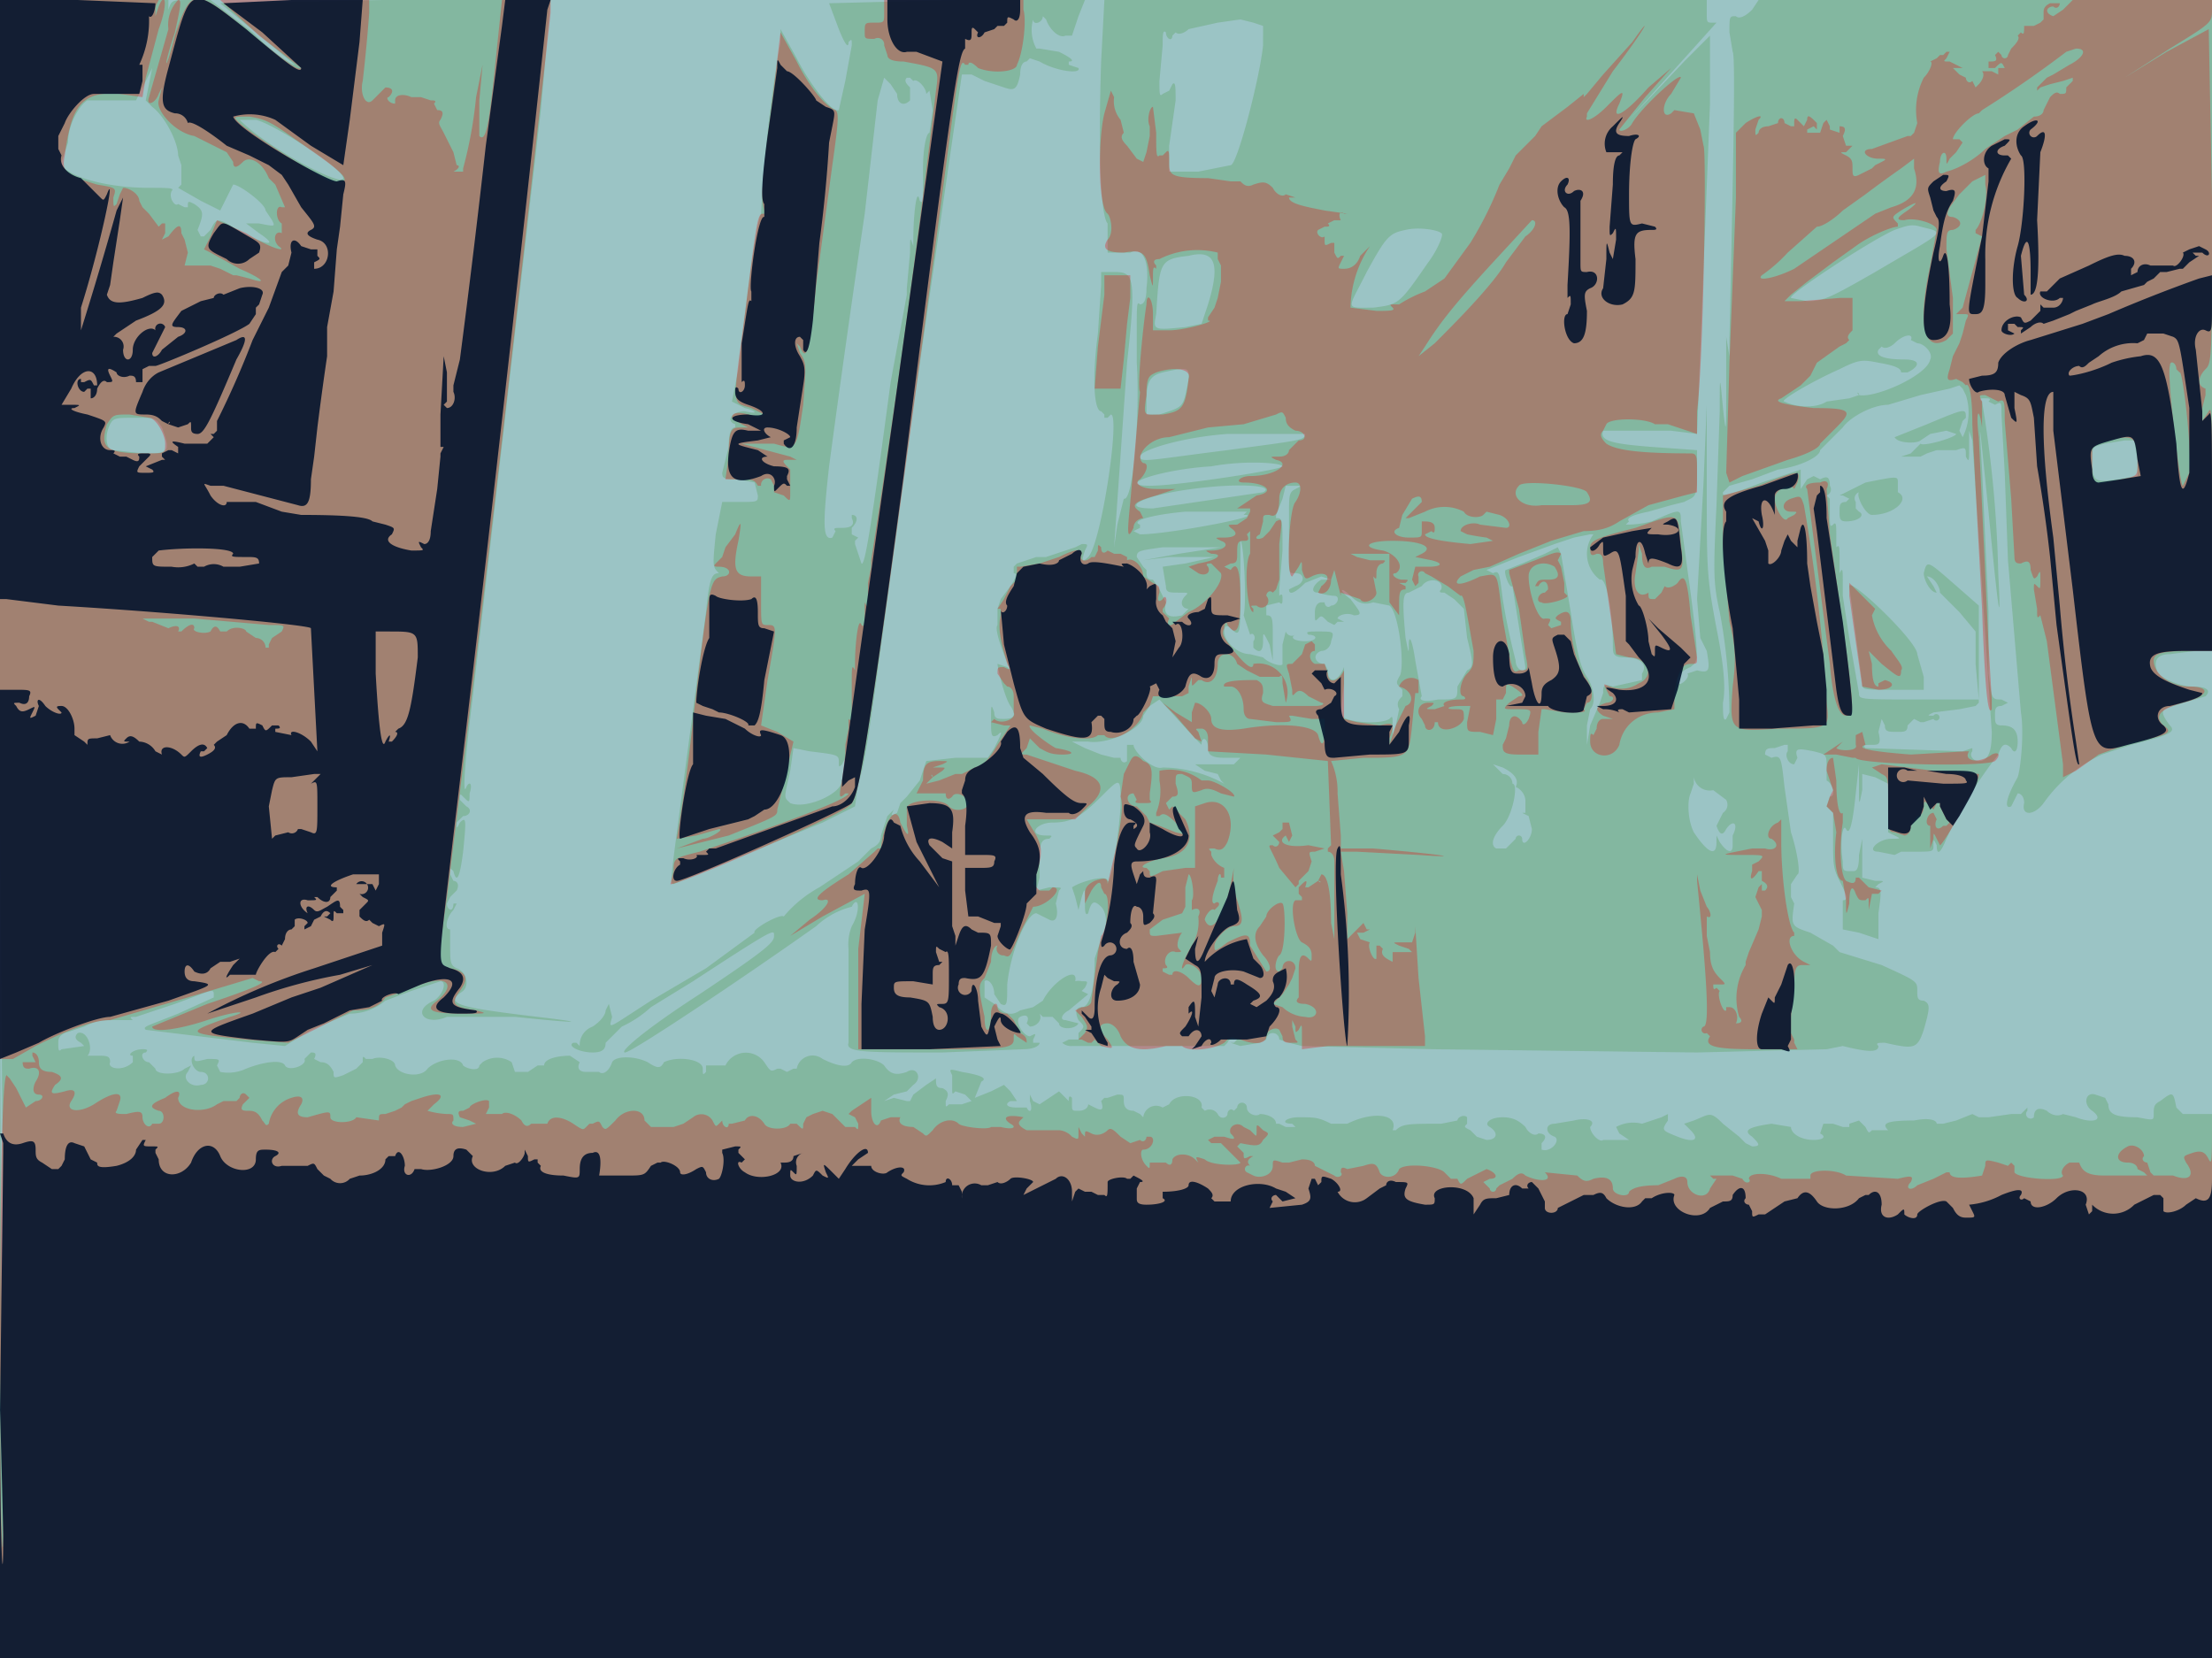 <svg id="16282281824-posters-1628462033455" itemscope="" itemtype="/posters"
  itemid="/+16282281824/posters/1628462033455" viewBox="0 0 683 512" preserveAspectRatio="xMidYMid slice" tabindex="0"
  xmlns="http://www.w3.org/2000/svg">
  <rect itemprop="background" width="100%" height="100%" fill="white" tabindex="-1"
    style="fill: rgb(155, 196, 197); color: rgb(149, 12, 9);"></rect>
  <path
    d="M0 256v256h684V0H543l-2 3c-2 2-4 3-5 2-2 0-2 0-2 5l1 6c1 1 0 42-1 89v5l-1-6v14c0 16 0 17-1 8-1-11-1-10-1 1l-1 29c-1 21-1 24 1 33a171 171 0 013 31l-1 2c-1 1-1-2-1-5 1-5 0-13-2-23-3-16-3-18-3-43v-26l-1 24-2 36 1 12 2 4c1 6 1 7-3 6l-3 1c1 1-2 4-3 3s1-4 4-5c2-2 3 0 0-23l-3-22c0-4 0-4-9 0a31 31 0 01-8 1l1-1c-1-1 1-2 6-3l7-2 4-1 2-1c2-1 2-3 2-8v-7l-14-1c-13-1-16-2-15-5h21l8 1 4-102V11l-8 8-17 18 27-30h-1c-2 0-2 0-2-3V0H341l-1 19c-1 30 0 48 2 50v9h7c4-2 6 3 5 11 0 4-1 5-2 5-1-1-1 0-1 8v10c1 16-1 43-4 42l-2 8-1 7 4-57c3-27 2-28-4-28h-4v4l-1 15c-2 15-1 24 1 24l1 1v1h1l1-1c3 0-3 40-7 44-2 2-2 1-1-2 1-2 1-2-1-2l-2 1-9 3h-3l-6 2-1 1v2c1 0 1 1-1 4l-3 4-1 3v5c-1 1 1 7 4 14l-1-1-3-1c0 1 2 10 4 13s1 4-2 4c-2 0-3 0-3-2-1-3-1-2-1 2 0 5 0 6 2 5 2-2 1 0-1 4l-2 3h-10l-9 1-2 6-4 5-2 2-1 3c-2 1-2 1-1-1l-2 2-2 6c0 2-1 3-3 4l-4 4-12 8a38 38 0 00-11 9c-1-1-10 4-9 5l-15 11-17 10c-14 9-13 9-12 5l-1-4-1 2c0 1-1 3-4 5a6 6 0 00-4 6l-1-1h-1c-2 1 2 3 6 3 3 0 4-1 4-3l5-5a35 35 0 009-6l13-8c26-17 25-16 25-14s-2 4-23 18c-17 11-25 18-23 18s35-22 59-39a25 25 0 0111-6c2-4 3 1 0 6a15 15 0 00-1 7v29c-1 3 5 3 29 3l25-1c3 0 5-1 5-2h-2v-1c1-2 1-2-1-1-2 0-5-5-3-6s3 0 2 2l1 1c2 0 4-2 3-4l1 1h3l2 2c0 2 5 2 6 0l-4-1c-2 0-1-2 1-3l6-5-2-1 1-1c1-2 1-2-1-2a4 4 0 00-2 0c1-5-7 0-10 6l-3 2-4 1c-3 2-5 1-8-2l-3-2v-5c1-1 3 1 3 4l2 3c2 1 2 0 2-6 1-10 6-22 9-22l2 1 2 1c2 1 3-1 2-5l1-4c1-1 1-1-3-1l-4 1 1-4v-7c0-4 1-5 3-5 1-1 1-1-1-1-6 0-3-4 2-4 6 0 9-2 15-8s6-6 6 2c0 6-3 26-4 24 0-2-8 0-11 2l1 3 1 4 1-4c1-3 1-3 1 2 0 2 0 4 1 3 1-4 2-4 4-2s2 7 0 10l-2 6c0 11-2 15-4 15s-2 2-1 4c2 2 2 2 0 4v2h-3l-2 1a4 4 0 003 1h47l1-1a2 2 0 013-1l-1 1h-1l3 1 6-1 2-1a2 2 0 114 0l3 1 4 1 41 1 81 1 40-1 5-1c8 2 11 2 11 0-1-1 0-1 2-1 9 2 10 2 12-4 2-7 2-8 0-9-2 0-2-1-2-3 0-3 0-3-11-8l-13-4-2-2-7-4c-6-2-6-2-5-9l-1-2v-4l2-3c1 0 0-7-2-13l-2-14c-1-9-1-10-4-9l-2-1c0-2 1-2 3-2l3-1h1v2c-1 1 0 4 2 4l1-2c-1-3 0-3 5-2 4 1 4 1 4 5v4c2 1 3 5 1 5l-1 3 2 2v8c0 8 0 9 2 13s3 6 1 6v9l5 1 6 2v-8c1-7 1-8-1-8l1-1c2-1 2-1-1-1l-4-1v-12l-1 5c0 5-1 5-2 5-3 0-3 0-3-3-1-6 0-12 1-10s2-1 3-11l1-9v7c0 6 0 6 1 1v-5l4 1 4 2v15l2 1c2 1 2 1-1 1-4 0-8 4-4 4l5 1 2-1h4c6 0 6 0 6-2s0-2 1 0c0 3 1 3 3-2a135 135 0 0116-26c1-3 2-4 4-2 1 2 2 1 2-2 0-4-2-5-5-5-2 0-2-1-2-3s0-3 2-3l2-1-2-1c-3 0-3 0-4-8v-19l-2-44c-1-18-1-16 2 13 3 31 4 38 3 19a365 365 0 00-5-53c-1-1-1-1 1-1 1 0 2 0 1 1l2 1c2-1 2-1 2 3l1 18 1 27 4 47c1 6 0 17-1 20-4 7-4 10-2 9l1-2 1-2c1 0 2 1 2 3-1 4 3 4 6 0a45 45 0 0118-15l9-3c12-3 14-4 12-6-3-4-3-5 1-6l10-3c2-2 0-3-4-3s-11-3-11-5c-1-3 0-5 4-5l8-1h5v143h-9l-2-2c-1-5-1-5-5-2-2 1-2 2-2 4s0 2-5 1c-7 0-9-1-9-4l-1-2-3-1c-3-1-4 3-1 5 4 3 0 4-5 2l-4-1c-2 1-4 0-5-1-2-1-4-1-4 2a1 1 0 11-2-2v-1l-2 2h-3l-7 1h-3l-2-1-5 2-4 1h-2c0-1-2-2-7-1-9 0-10 1-8 3h-5c-1 1-1 1-2-1l-2-2-3 1v1h-2l-3-1h-3l-1 3c2 1 1 2-2 2-4 0-7-2-7-4l-6-1c-7 1-9 2-6 4 2 2 3 3 0 3l-2-1-2-2-5-4c-4-4-4-3-9-1l-3 1 2 2c3 3 1 4-4 2s-5-2-3-5v-2l-2 1-6 2a11 11 0 00-8 1l1 2 3 2h-8c-1 1-4-2-4-4 2-2-1-3-5-2l-6 1c-3 0-3 3 0 4 2 1-1 5-4 4v-2c2-2 1-3-1-3-1 1-3 0-4-2-2-2-4-3-7-3-4 0-6 2-4 3 3 2 2 4-1 4l-3-1-2-2c-2-1-2-1-1-2v-2c-1-1-3 0-3 1l-5 1c-10 0-12 0-14 2h-1c2-5-6-6-14-2h-5c-4-2-5-2-10-2-4 0-6 2-2 2l1 1h-3l-2-1h-1c0-2-3-3-5-3-1 1-4 0-4-2a1 1 0 00-3 0l-1 1c-1-1-2 0-2 1s-2 2-3 0a3 3 0 00-4-1l-1-1c1-4-8-5-10-1l-2 1a4 4 0 00-6 3l-1-1-2-1c-2 0-3-1-3-3s0-2-2-2l-3 1h-1l-1 1c1 3 0 3-2 2l-2-1c0 1-1 2-3 2s-2 0-2-2v-2c-1-1-1 0-1 1l-1-1-2-2-6 4-2-1-1-2v2c1 3 0 4-1 2h-3c-3 0-4-1-2-2h2l-2-3-2-2-4 2-5 2 2-5c2-1 0-2-6-3-4-1-4-1-3 1v4c0 2 0 2 1 1l3 1 1 1 1 1-3 1h-4c-1 1-1 1-1-1 1-2 1-3-1-4-2 0-2-1-2-3l-3 2-4 3-1 2h-1l-4-1-3 1 3-2 4-1 2-2c3-2 1-6-2-4-3 1-5 1-7-2-2-2-8-3-10-1-1 2-5 1-9-1a5 5 0 00-8 3h-1l-2 1-2-1h-1c-2 1-2 1-4-2a7 7 0 00-12 1h-6v2c-1 1-1 1-1-1 0-3-8-4-12-2-1 2-2 2-5 0-4-2-10-2-11 0-1 3-3 4-4 3h-4c-2 0-3-1-2-3l-3-2c-4 0-8 1-8 3h-2l-3 2h-4l-1-3a8 8 0 00-9 0l-1 1c0 2-4 1-5 0-1-3-8-2-11 1-2 3-9 2-10-1 0-2-5-3-7-2h-2c-1-1-1-1-1 1l-2 2-4 2c-3 1-3 1-3-1-1-2-2-3-4-3l-2-1c1-2 0-2-1-2l-2 2c1 2-5 4-6 2s-7-1-12 1a13 13 0 01-8 1l-1-2c1-2 1-2-3-2-4 1-4 1-4-1 1-1 1-1 0 0-2 1 0 5 2 5 3 0 3 4 0 4-3 1-6-2-4-4l1-2-2 1c-2 2-9 2-9 0l-2-2c-2 0-3-3-1-3 1-1 0-1-1-1-3 0-5 2-3 2v2c-3 3-8 2-7 0 0-2-1-2-4-2h-3c2-2 0-8-3-7-1 1-1 2 1 3l1 1-7 1c-1 1-1 0-1-2 0-1 0-2 2-3l6-2c4-2 6-2 10-2h5c-1-1-1-1 1-1l12-4c11-4 12-5 12-3v1l-11 5c-10 4-11 4-10 5l33 4 10 1 8-5 12-5a17 17 0 0011-4l8-3 9-3c2 0 1 4-2 6-7 3-3 8 4 5h21c19 2 24 2 7 0-25-3-29-4-23-8 2-2 1-6-2-7-2-1-2-2-2-7v-5c-2 0-1-4 1-6l1-2h-1c0 3-2 2-2 0l1-2 2-2c1-2 0-3-1-3l-1-2c0-2 0-2 1-1 1 4 2 2 3-6 1-10 1-11-1-9-1 2-1 2-1 0l2-2c2 0 3-2 1-3l-2-2c0-2 0-2 1-1 2 2 2 2 2-1 1-3 0-4-1-2-1 3-1-4 2-28l21-181 3-34h-52L68 1l11 9 12 10c-1 0-7-4-13-10L65 0h-6c-6 0-6 0-7 3l-1 4 1-4V0H0v256M256 1l3 8c2 5 3 6 3 4 1-1 1-1 1 1l-2 11-2 9c-2 1-9-8-13-16l-5-9v4a431 431 0 00-6 53c-1 2-3 13-7 48l-2 10 4 2c4 1 4 2 0 1-4 0-6 3-3 4v1c-1 0-2 1-2 6l-2 8c0 2 1 2 5 2l5 1 1 4c0 2 0 2-6 2h-5l-2 10c-1 10-1 10 1 12 1 1 1 1 0 0-2 0-3 1-4 12l-9 68c-2 15-2 16-1 16l46-19 10-5 1-7c3-9 4-21 17-116l15-103h3l4 2 6 2c3 1 4 1 5-4 0-3 1-4 2-4l1-1 3 1c5 3 13 4 12 2l-3-1v-1c2 0 1-1-3-3l-6-1h-1a12 12 0 01-1-9c0 2 3 1 3-1l1 1c1 3 4 6 6 5h2l2-6 2-5h-40l-39 1M0 257c0 140 1 198 1 127a76920 76920 0 00-1-127M376 7l-9 2c-1 1-3 2-4 1l-1 1c0 2-2 1-2-1-1-1-1 1-1 4l-1 11c0 4 0 5 1 4l2-1 1-2c1-1 1 1 1 5l-2 14v8h9l10-2c2 0 9-27 10-37V8l-3-1-4-1-7 1M47 21l-5 10H27c-2 1-6 7-6 13l-2 6c0 4 13 8 27 8 6 0 8 0 7 1-1 2 1 5 2 4l2 1h1c0-2 0-2 2-1 3 2 3 3 1 8l1 2h1l2-2c2-4 2-4 10 1 8 4 11 4 5 0l-4-3h4c5 1 5 1 4-1l-2-3c0-2-8-8-10-8l-2 4-2 4-6-3-7-4 1-1v-6l-1-3c0-4-4-12-8-15l-2-2 2-10 3-10-3 10m224 10l-4 35a5689 5689 0 00-11 78c-2 18-2 23 1 22l1-2c-1-1 0-1 2-1 3 0 4-1 3-3v-1c2 0 2 2 0 4v2l2 1-1 1v1l1 3 1 3c1 1 3-11 9-56l5-27v-2l1-11c0-5 0-5 1-2v-2c0-7 1-17 2-12 1 1 1 0 1-4v-6c0-6 1-11 2-11l1-7-1-6-1 1c0-2-3-5-4-4l-1-1h-1c-1 1 0 2 1 3v4c-2 2-4 1-4-2l-2-3-2-2-2 7M74 37c9 9 32 21 32 18S84 38 79 37h-5m511 34c-7 3-33 20-32 21l5 1c5 0 7-1 21-9 22-13 22-12 14-14-3-1-5 0-8 1m-151 0c-5 1-6 2-12 13-6 12-7 11 2 11 8-1 8-1 17-14 3-4 5-9 4-9-1-1-7-2-11-1m-67 8c-9 1-9 2-10 18-1 5-1 5 9 4l5-1 2-6c4-13 2-17-6-15m218 27c-1 1-3 2-4 1l-1 1c-1 2 2 3 8 3 5 0 5 2 1 4h-2c0-1-1-2-7-3-5-1-6-1-12 2-9 4-19 10-17 10 4 2 10 2 13 0l7-1 3-1c-1-1 0-1 0 0 5 1 21-6 22-11 1-2-2-5-4-5l-2-1c1-2-2-2-5 1m-226 9c-4 1-5 3-5 9v4h4c6-2 7-2 8-6 2-9 2-9-7-7m246 4l-3 1-9 2-10 3c-5 0-12 4-14 7l-4 4-3 3c0 2-6 5-13 6l-8 3-7 2-2 2c0 1-1 2 12-3l12-4v6l2-3 2-1 2 1c2-1 3-1 3 2a2 2 0 01-1 3l1 1v5c0 3 0 4 1 3s1 0 1 4v3c1-1 1 0 1 4v4c1-2 1-1 1 3v4l2 13 3 17c0 2 0 2 19 2h18l-1-11v-10l-5-6-6-6c0-2-2-5-4-5l2 3 1 2c-2 0-4-4-4-6 1-4 1-4 9 3l8 7v30l-1 1-5 1-8 1c-2 1-2 1 0 1a1 1 0 110 1l-3 1h-1l-2-1-2 2c0 2-1 2-3 2-3 0-4 0-4-2l-1-2-1 4c1 4 0 4-2 4s-3 0-2 1l30 1 3-1v1c-1 1 0 3 2 3 3 0 4-3 4-9l-6-90-1-3v6c0 3 0 4-1 2 0-3 0-3-3-2h-6l-3 1-2 1h-6l3-1 2-2 1-1c1 1 11-2 11-3l-3-1-5 1-3 2c-1 1-7 1-8-1l10-4c12-5 12-5 12-2l-1 1-1 3 1 2a17 17 0 001-13l-1-2-1-1M34 131c-2 4-1 8 1 8l9 1c8 0 9 0 6-8-2-3-2-3-8-3s-7 0-8 2m345 3c-14 1-27 5-27 7s3 1 27-2c22-3 24-3 24-5h-24m277 2l-6 1c-4 1-4 1-4 5 0 7 1 7 8 6l6-1v-5l-1-6h-3m-282 8c-16 1-30 6-19 6 9 0 41-5 41-6s-11-2-22 0m202 5l-8 4h1l2 1-1 1c-2 0-2 1-2 3s0 3 2 3c4 0 6-2 4-3l-1-1v-2a2 2 0 011-3c-1 1 2 7 4 7 7 0 12-5 8-7v-3c0-2 0-2-10 0m-179 1l-1 4-2 5v1c2 0 2 0 2 10l-1 12v2c1-1 1 0 1 1s0 2-1 1l-4 1v3c2 0 2 1 2 7v7l-1-5c-2-4-2-4-2-1s-1 4-3 2v-2c1-1 0-3-1-2l-2-6c1-4 0-23-1-23v15c0 14 0 15-3 12-1-1-2-1-2 1 0 3 4 7 8 7l4 1c2 2 6 3 6 2v-6l1-4a2 2 0 003 1c-2 1 0 2 3 2 4 0 4-2 1-2-1-1 0-1 3-1 5 0 5 0 4 3 0 1-1 3-3 3-3 1-2 4 1 4l1 2c0 4 3 4 5-1v5l-1 9c-1 3 12 4 15 2 1-1 1-1 1 2v3l1-3 1-5c-1-2 0-3 1-4v-2c-2-2-2-2-1-4 2-2 0-20-3-22l-5-1c-3 1-5 0-7-2-3-3-4-2 0 1 3 4 4 5 1 5-2-1-5 0-5 1l2 1h1-3l-1 1-2-1c-2-2-2-2-3-1s-1 1-1-2c0-2 1-3 2-3h1c0 1 1 2 2 1 2 0 3-3 1-3a20 20 0 01-5-1c-3 0-1-3 1-4h3l-3-1-5 2c-3 3-5 4-5 2l2-1c3-1 3-4 0-4-2 0-2 0-2-5v-13c0-6 0-7 2-8s2-1 0-1h-3m-29 1c-15 2-23 6-12 6l34-5c4-2-7-3-22-1m-2 7c-11 1-17 3-14 4v1l-2 1 2 1c9 0 40-6 32-6l1-1h-19m125 7l-5 1-6 2-11 4-10 4 2 1c2-1 2 0 3 8a207 207 0 004 19c0 3 3 4 3 2l-4-25c-1 1-3-5-2-5l5-2 7-3 4-2 1 2 3 18c2 13 3 17 5 20s3 8 1 10l-1 5v6l1-6 3-7 1-3c0-2 0-3 3-2l9-2v-2c2-3-1-5-5-5s-4-1-4-4c0-10-2-21-4-20a10 10 0 01-2-14h-1m-132 4c-7 1-8 1-8 3l2 3 1 1c0 2 0 3 2 3l2 3 1 2 1 2c-1 4 1 5 5 4l2-2c-2 0-3-2-1-4 1-1 1-1-2-1s-4 0-4-2l-1-6 7-1 9-2h-14l-8 1 11-2 13-2h-18m80 12l-4 2c-2 0-2 3-1 14 1 5 1 5 1 2s1-2 2 5l2 11c-1 1 0 2 5 1 6 0 6 0 6-4l3-5c2-1 2-2 0-10l-1-9-1-1-2-2-3-2c-1 0-2 0-1-1 1-3-4-4-6-1m132 0l4 30c0 2 0 2 10 2h9v-4l-2-7c0-4-21-24-21-21m-216 37l-2 3c0 4-11 9-17 8h-5l4 2 5 2 4 1h2c0 1 1 2 2 1v-5h2c0 2 6 8 9 7a40 40 0 0119 5l-1-1-1-2c1-1 1-1 0 0l-4-1-3-2h12l2-2h-5c-4 0-5-1-5-3 0-3-2-4-2-1l-2-2-11-12-3 2m-111 20c-2 9-2 8 0 10 5 2 16-3 16-7l1-4c0-3 0-3-1-1-1 1-1 1-1-1s-1-2-9-3l-5-1-1 7m217-2l3 3a3 3 0 013 3c2 0 0 10-3 13s-4 6-2 7h3l1-1 1-1 1-1a1 1 0 112 0c0 3 3 0 3-3l-1-4-2-1h1v-4a5 5 0 00-3-4c1-2 0-4-4-6l-3-1m62 6l-1 3c-1 2-1 8 1 12 4 6 7 8 7 3v-2l1 2c2 3 4 4 4 1v-3c2-4 0-5-2-2-1 2-2 2-3-1l2-4a3 3 0 001-4l-4-3a5 5 0 01-6-4v2"
    tabindex="-1" itemprop="light"
    style="fill: rgb(84, 156, 89); fill-opacity: 0.335; fill-rule: evenodd; color: rgb(76, 32, 72);"></path>
  <path
    d="M0 164v163h4l7-4c8-4 17-8 23-8l24-7 20-6 2 1c3 0-1 2-16 7l-17 7c0 2 8 1 17-2s14-3 7-1c-14 5-14 5 5 7l13 1 8-4 12-6c5 0 8-1 10-4l3-1 8-3c8-3 11 0 5 5-4 3-2 4 8 4 7 0 8 0 4-1-7-1-8-2-5-6s2-6-3-7c-4-1-4-1-1-22A19680 19680 0 00170 4V0h-15l-2 19c-2 20-3 25-5 23V31l1-11-2 10a133 133 0 01-4 22v1h-3c2-1 2-2 1-2l-1-4-3-6c-1-2-2-3-1-4 1-2 1-3-1-3l-1-2c1-1 0-1-1-1l-3-1h-3c-2-1-5-1-5 1v1c-2 0-3-2-2-2 2-2 1-3-1-3l-2 2-2 2c-2 2-4-2-3-6a503 503 0 002-21V0H68l12 11 13 10c-1 1-5-2-16-11C60-4 59-4 54 11c-3 12-4 11 0-1 2-9 2-10 1-10a11 11 0 00-3 9l-6 21c-1 3 2 2 3-1l1-2-1 4c-1 3 5 10 11 11l6 3 4 2 2 3c0 2 1 2 3 0s6 0 8 5l2 2 3 7h-1c-2-1-2 4 0 5v3c-2-1-3 2-1 4 3 2-2 1-10-4l-9-4-2 5-2 4 2 1 9 5c7 3 9 5 3 3l-4-1h-1l-4-2-3-1h-8l1-4-1-4-1-2c0-3-1-3-4 1l-2 1 1-2v-3h-1l-1 1-3-4-2-2-1-2c0-2-3-4-5-4l-1 2-1 3c-1 1-1 1-1-2 1-3 1-3-5-4-10-3-11-4-10-9 2-15 5-20 17-19l7 1 1-6 4-15c3-8 2-12 0-7l-1 3V2l1-2H0v164M273 4c0 3 0 3-3 3s-3 0-3 3c0 2 0 2 3 2a2 2 0 013 2l1 3c0 1 1 2 5 2 11 2 11 2 10 9a3944 3944 0 01-20 145v2l-1 5v5c0 3 0 3-1 1v3c0 3 0 5-1 4-1-3-2 6-2 12v2c-1-2-1-1-1 4v7c0 4 0 5-1 4v3l-1 5v3l-1 8c-1 5-1 6 1 4h1c0 2-25 11-46 18-8 2-8 2-8 6l-1 4c1 1 52-21 55-24 3-2 4-4 24-152 10-74 10-80 12-77h1c0-1 1-1 3 1 5 2 12 1 12-1 2-4 3-14 2-17V0h-43v4m360-3c-2 1-2 2-2 3v2l-1 1-2 1h-3c0 2 0 3-1 2l-1 1c1 1-1 3-2 4l-1 2a1 1 0 11-2 0l-1-1-1 1c1 2 0 2-2 2v2h2c2-2 2-2 3 0 1 1 1 1 0 0h-2v3-1l-2-1h-3c1 1 0 3-1 4l-1 1-1-2c-1 1-2 0-2-1l-2-1-2-2h3l-4-2c-2 0-2 0-1-1l1-2h-1l-1 1h-1l-1 1-2 1c1 0 0 3-2 5a22 22 0 00-2 14l-1 3-1 1h-1l-11 4c-4 0-2 3 2 3 2 0 3 0 1 1l-2 1-1 1-2 1-2 1c-2 1-2 0-2-2s0-3-2-4-2-1 0-1l2-2h-2l-1-3c1-2 1-3-1-3v2l-3-1v-1l-1-2-1 1-1 3h-4v-1l2-1 1 1v-2c-2-2-3-3-3-1l-1 2-1-1-1-1c-1-1-1 0-1 1v1h-1l-2-1c0-2-2-2-2 0l-3 1c-2 0-3 1-3 2-1 1-1 1-1-1l1-3c2-2-1-1-4 1l-3 3v20l-2 51-1 34 1 3 4-2 14-5c7-2 10-4 10-5l5-5c5-5 5-6-7-6-9-1-13-2-10-3l3-2 3-2 3-3 2-4 7-5 2-1 1-1c-1-1 0-2 1-3V92h-4l-12 1h-5l2-2 5-4 8-6 7-5c4-3 11-6 13-6v-1c-2-2-2-2 1-4 5-3 6-3 2 0-3 2-4 3-1 3 3-1 10 1 10 3l-2 11c-4 18-2 27 5 23l2-2V92l-2-15c0-5 0-6 2-6 3-1 3-3 0-4-2 0-2-1-1-3l3-4 4-4 4-2v3c1 4-1 12-3 14v1l2 1-3 11-3 11-2 2h2c2 0 2 0 1 2l-1 4-1 3-2 4-1 4c-1 3-1 4 2 3l2 1 1 1c1-1 2 3 2 12l1 20 2 37c1 28 2 33 3 31v-3l-1-17-3-64c-1-8 0-10 1-3v-8c-1-2-1-2 1-2l2 1 2 1c2-1 2 0 2 6l2 24 1 18c0 2 1 2 2 2 2-1 3-1 3 2 1 3 1 3 2 2 1-2 1-2 1 1s0 3-1 2-1-1-1 1l1 6c0 3 0 3 1 2l2 8 5 38v4l4-2 7-5 11-4c11-2 12-3 9-5-3-3-1-5 6-7 8-2 9-5 2-5-6 0-11-4-11-8 0-2 2-3 11-3h7v-38c0-34 0-38-1-36l-2 3v-4l1-4v-2c-3-1-2-4 0-6s2-3 2-53l-1-52-13 7-13 8 14-9c13-8 13-8 13-12V0h-43l-3 3-3 2c-3-1-2-3 0-3 1 1 2 0 2-1h-3M504 13l-9 10-5 6-1 1v-1l-5 4-8 6-2 3-3 3-2 2-1 1-1 2-1 2-3 5a111 111 0 01-9 18l-8 11-6 4a41 41 0 00-8 4h-1c-2 0-2 0-1 1s-1 1-5 1l-8-1a35 35 0 016-19l-3 3c-1 3-3 4-5 4s-2 0-1-2l1-2h-1c-1 1-1 1-2-1v-3h-1c-2 1-2 1-2-1v-1c-1 1-3-1-2-2l2-1c1 0 2 0 1-1l2-1h2c-1-2 0-3 1-2h1l-7-1c-5-1-11-2-11-4h2c1 1 1 1 0 0l-3-1c-1 1-3 0-4-2-2-2-3-2-6-1-2 1-3 0-4-1h-3l-7-1c-12 0-12-1-12-5 0-3 0-4-1-3l-1 1h-1c-1 1-1-1-1-7l-1-8c-1 0-2 4-1 6v3l-1 5-1 3-2-1-3-4c-2-2-2-3-1-4l-1-4a9 9 0 01-2-7l-1-2-2 7c-2 8-2 29 1 31 1 1 2 6 0 8-2 3 0 4 5 4 6-1 7 0 8 7 1 4 1 4 1 1s0-4 1-3v-1c-1-1-1-2 1-2a26 26 0 0118-2v2l1 2v5l-1 5-1 3-2 3v1c3 0-7 3-12 3h-5v-5c0-5-2-7-2-3-1 6-3 26-2 27l-3 34c-1 10-1 12 1 8 0-2 2-3 3-3l-1-2c-3-2-2-3 5-5l6-2h-6c-5 0-7-2-5-3 2-2 3-5 1-5-3-2 2-8 8-8l12-3 11-1 10-3c2-1 2-1 3 1 0 2 1 3 3 4 3 0 4 3 1 3l-3 3c0 1-1 2-3 2-3 0-3 0-1 1 5 1 0 5-8 5-3 0-5 2-2 2 7 0 10 3 4 4l-6 4h4v1l-1 2-3 2c-3 0-3 0-2 1 3 2 1 3-2 3s-3 0-1 1c3 1 1 3-3 3-2 0-2 0 0 1 4 0 2 2-4 3l-3 1 3 2c2 1 4 0 3-2-1-1 0-1 1-1l3 3c1 3-5 10-10 12l-4 3c-2 2-3 1-2-1l-2-2v-1c2-2 1-5 0-3-1 1-2 1-1-2 0-2 0-2-2-3l-3-2c0-3-3-6-5-5v-1l-2-1h-2l-2-1c-1 1-2 1-2-1-1-1-1-1-1 1l-1 2h-1c-2 2-4 1-3-1 0-2-3-1-7 1l-6 2-6 1h-1v4l-2 2-2 4-2 3h1v2c-1 4 0 8 2 15 1 2 1 2-1 1-2 0-2 0-2 2l2 3 1 1c1 0 2 1 2 3v5c1 2-4 4-6 2l-1 1 4 1h2l-4 6c-3 5-4 6-7 7l-4 2h-2l-5 2-4 1 1-1 1-1c-1-1 0-1 0 0l3-2c1-1 1-1-1-1h-2l3-1c2-1 2-1-1-1-4 0-5 1-5 6l-2 4h9c0 2 1 2 2 1 1-2 5 0 5 2s-4 3-6 1c-2-3-14-2-13 1v5c1 4 0 3-2-1-1-6-5-1-6 8h-1l-1 1-8 7c-8 5-12 8-8 8 3-1 2 2-4 6l-6 5 10-6 13-7-2 17v31h20c24 0 28 0 28-3 0-2 0-2 1-1l3 2c0-1 0-2-2-3l-2-4-2-2c-2 0-3-1-3-2 0-2-2-1-2 2 0 6-2 7-2 1-2-9-2-10 0-12l2-5c0-3 1-5 2-5a2 2 0 002 3c2 1 2 0 5-7l4-8c4 0 10-6 6-6l-1 1h-3l-2-2c3-9 3-11 1-15l-3-5h15l4-4c6-5 5-9-4-11l-9-3-6-2c-2 0-2 0 0-2l1-3 3 3c2 1 3 2 7 2s4-1-2-2c-2-1-9-6-8-7l4 1c7 3 15 4 17 2h2c2 3 11-2 12-7l2-2 1-3h9l2-1v-2l1-3v1c0 2 0 2 1 1l1-1h1c3 2 5-1 5-5s5-4 6 0l3 2 4 2h6c1-1 1 0 1 2l1 6a9 9 0 00-10-12c0 2-2 1-6-4-3-4-4-5-3-7 0-2 1-2 1-1 3 4 4 1 4-8s-1-12-3-9l-2-1 2-1c2 0 2-1 2-3 0-3 0-4 2-4 1 0 2 0 1-2l1-1v7c-2 3-1 18 1 18v-1c-1-1-1-1 1-1a2 2 0 003-3c0-1 1-2 2-1l1-1 1-3v-11c1-8 1-8-1-7l-2 3-2 2c-2 1-3 0-1-1l1-4c0-2 0-2 2-2 2 1 3-1 3-5 0-3 2-5 5-5 2 0 2 3 0 6-2 2-3 23-1 23l2-3c1-2 1-2 1 1 1 3 1 3 3 2 4-2 7 0 3 3l-1 2c2 1 4-1 4-4l1-3 1 4 1 4v-1l6 2c1 2 5 0 5-2l-1-5c1 1 1 1 1-1s1-3 2-3c1-1 1-1-1-1h-3l-4-1-2-1h12v15l3 4v-2c0-5 0-6 2-6v-1l-2-1h2c1-1 1-1-1-1s-4-2-2-2c3-2 0-6-4-7-7-1-5-3 3-3 9 0 13 2 9 4l-2 1 5 1c4 1 3 2-1 2h-4l-1 4 1 2 1-1v-2a1 1 0 112-1l2 1 5 3 4 3c1-1 2 6 4 17 0 4 0 5-2 7s-3 7-1 7c1 1 0 1-1 1-4 0-6 1-5 2l-3 1c-3 0-3 0-1-1 1-1 1-1-1-1-3 0-4 3-2 5l1 2c0 2 3 2 3-1h1c0 4 7 2 8-1 0-3 0-3-3-3s-2-1 2-1h3l-1 5c0 3 0 3 4 3l4 1 1-5v-6h2l1-2c0-3 0-3 2-2 3 2 4 3 2 3l-3 2c-2 2-2 2 2 2 5 0 5 0 4 3-1 2-2 2-2 1-2-3-4-2-4 1l-1 4-1 2c0 2 0 3 5 3h6v-7l1-7h1l6 1c6 0 7 0 6-1l1-2c2 0 2-4 0-7-3-4-5-12-5-18 0-3-1-4-4-2-1 1-1 1 1 2v1l-3 1-1-1c1-2 1-2-1-2-2 1-5-8-5-13 0-4 5-5 8-3 2 3 1 4-2 4s-3 0-4 2h1c1-2 3-2 3 1l-1 1c-2 0-3 3-1 3 1 1 8-1 8-2l-1-1v-3l-1-5-1-2 1-2c-1-1-3 0-8 2l-8 3v1l3 11 2 14c1 5 1 5-2 5-2 1-2 1-5-16-2-15-1-14-7-13-6 3-9 3-6 0l4-2 5-1 9-4 10-4 10-3c5 0 8-1 11-3l9-5 11-3 4-1v-6c0-5 0-6-2-6-16 0-23-1-26-3-2-2-2-3-1-4l1-2c1-2 12-2 15 0h4l6 2 3 1v-7c2-15 3-81 2-82l-1-5-2-5-6-1-1 1c-3 2-3-3 0-6l3-5c0-2-12 9-15 14-1 2-4 3-4 2l8-10 8-9-7 6c-7 8-12 11-9 5 2-5 1-4-4 1-4 4-7 5-6 3v-1l8-13c10-13 13-19 6-9m-263-3l-3 25c-3 23-3 26-2 30v1c-2 0-2-1-6 31-4 30-4 27 2 29l4 2-2 1c-5-2-8-2-8 0l3 2 2 1h-2c-3 0-4 0-4 9l-1 7h4c4 0 5 0 6 2h1a2 2 0 013-2l1 2v2l3 1c2 2 2 2 2-1v-7c-2-2-3-3-1-3h3l-2-1-15-4h10c7 2 7 2 9-12 1-13 1-13-1-16l-1-3 1 1c2 5 3 2 5-19l5-37c2-14 2-16 1-17-3-1-8-7-12-15l-5-9m397 6a346 346 0 01-26 18l-1 1c-2 0-8 6-8 8h2l1 1-2 3-2 2c-1 2-1 2-1 0 0-3-2-2-2 1-1 4 0 4 2 3 4-1 9-4 12-7l6-4 4-2 5-4c2 0 3-1 3-2l1-2 1-2c1-1 2-2 3-1 2 0 2 0 2-2l2-2v-1l-3 1-4 1-3 1-1 1v-1l3-3 2-1 5-3c4-2 6-5 2-5l-3 1M73 37c2 3 26 18 29 19 8 1 5-2-8-11-10-7-11-8-17-9-4 0-5 0-4 1m514 15a393 393 0 00-11 8l-7 5c-2 2-6 5-8 5l-9 8a48 48 0 01-8 7c-2 2 4 1 10-2l25-17 5-2c7-2 9-6 7-12v-3l-4 3M461 81c-11 12-16 18-21 26l-2 3 5-4c6-6 18-18 22-25l6-8c3-2 4-5 2-5l-12 13m-120 4v6l-2 16-1 13h8l1-9 1-11 1-8v-7h-8m329 28c-1 2 3 37 4 37l2-4c1-5-2-32-3-31l-1-1c0-2-2-3-2-1m-313 2c-2 1-3 1-3 7-1 7-1 6 5 6 6-1 7-2 8-11 1-3-4-4-10-2M33 131c-2 7-1 9 12 9 6 0 6 0 6-3s-3-8-5-8l-6-1c-5 0-5 0-7 3m618 5c-4 1-5 2-5 3v6c0 5 1 5 9 3 5-1 5-1 5-5 0-8-1-9-9-7m-108 14l-11 3v15l2 24c2 8 2 12 1 20-1 14-1 14 14 13 16 0 16 0 15-8a525 525 0 00-7-61c-1-3-1-3-4-2s-3 4 0 4c2 0 2 0 1 1l-2 1c-1 2-4-3-4-6s5-5 6-3l1-2c1-4 1-4-12 1m19-1c-4 0-5 1-4 2l7 54c1 12 3 16 5 16 3 0 3 0-5-56l-1-14c1-2 0-3-2-2m-93 1c-3 3 1 7 7 6h9c6 0 7-1 5-4-1-2-20-4-21-2m-33 4l-3 5-1 4c-3 1-1 3 3 3s4 0 4-2v-3c2 0 4 0 4 2 0 1 0 2-1 1l-2 1c0 1 3 2 14 3l7-1-2-1a78 78 0 01-6-1l-2-1c0-2 4-3 6-2l8 1c2 0 1-3-2-4l-4-1-1 1c-1 1-5 1-6-1a13 13 0 00-12 0l-5 2h-1l3-3 2-2c0-2-1-2-3-1m69 9c-12 3-14 4-14 6s0 3 2 2c1 0 2 0 2 3l4 28 4 1c6 0 8 6 3 8-3 2-6 2-9 1-2-1-2-1-1 1l1 2c2 0 1 2-1 2-3 1-4 2-1 4l3 1h-3c-1 0-2 1-2 3l-1 2c-1-1-1 0-1 2 0 5 7 6 9 1 1-6 6-10 12-10l5-1v-5c1-6 2-9 5-9 2 0 2 0 2-2l-2-13c-1-12-2-13-4-10-1 1-3 2-4 1l-1 2-2 2c-2 0-2 0-2-2 1-1 1-1 0 0-3 2-5-1-4-6l1-7v-2l1 3c0 4 1 5 3 4h4c6 2 6 1 5-7-1-10 0-10-14-5m-278 2l-3 4-1 3-2 2c-1 1 0 1 1 1 4 0 4 3 1 3-4 1-4 1-10 53a606 606 0 01-4 28l6-1 7-2c2 0-3 3-5 3l-8 3 16-4c15-6 15-6 15-8l1-4 4-17-5-3-5-2 2-14c3-17 3-17 0-17-2 0-2 0-2-7v-8h-3c-5 0-6-2-4-11 1-6 1-7-1-2m344 19a5759 5759 0 004 28l5 1c4 0 6-2 2-3l-2 1v1c-1 0-2-1-2-7l-1-4 4 4c5 4 6 5 6 2 1-1-1-3-3-6a20 20 0 01-6-11l1-2-4-4-4-4v4m-527 7l2 1h1l5 2c2-1 4-1 3 1h1c2-2 4-3 4-1-1 1 3 2 5 1 1-2 2-2 3 0h2c2-2 6-1 6 0l3 2a3 3 0 013 3h1v-1l1-2 3-2c1-2 1-2-4-2l-23-2H44m359 8l-1 3-3 3c-2 0-2 0-1 3l1 5c0 2 0 2 1 1s2-1 4 1l4 2c1 0 1 1-2 1h-13c-3-1-4-1-3-4 0-2 0-3-2-4-4 0-11 0-10 2h2c2 0 4 3 4 7 0 2 1 3 2 3l8 1c5 0 5 0 4-2h1l6 1h4v4c0 4-1 5-2 1-1-3-11-4-23-2-7 1-10 0-10-3 0-2-3-5-5-5l-1 3v3l-5-3-4-3 4 4 6 7 2 1-1-3c-1-1-1-1 1-1 1 0 2 1 2 3v4l18 1 19 2 1 26-1 1v1c1 0 2 1 2 3v24l-1-5c0-9-1-15-3-15l-1 2c1 0 1 1 0 0l-3 2h-1c1-3 0-2-2 0v2l1 1v1h-2c-2 1 0 12 2 13s3 2 3 4 0 2-1 1c-2-2-3-1-3 4v8c-1 1-1 2 2 2 5 1 4 5 0 4a11 11 0 01-7-3l-3-1 3-3 2-3 1-2 1-3c0-3-4-3-4 0l-1 1c-2 0-1-4 0-5 2-1 2-15 1-16s-5 2-5 4l-2 3c-2 2-2 5 1 9 2 2 3 5 1 5l-5-8c0-4-1-4-7-1-4 3-4 3-4 1s4-6 6-6c3 0 3-2 1-8a23 23 0 01-1-10l-1 5c-2 10-6 16-8 11 0-1 2-4 3-3l1-1c1-1 0-2-1-1-1 0-1-2 1-7 0-2 1-3 1-1h1v-3a7 7 0 01-4-4v-1c-1-1-1-1 1-1 2 1 3 0 4-2 3-8-1-14-7-12l-3 1v19h-3l-7 1c-4 2-4 2-4 0l-1-1c-3 0 0-2 5-3 8-1 10-6 7-12l-4-4-1 1-1-2 2-2c2 0 2-1 1-4 0-3 0-3 2-3 2 1 3 1 3 3 0 3 0 3 3 2 2-1 4 0 6 1l4 1c1-1-6-5-8-5h-2a16 16 0 00-13-3v3a18 18 0 01-1 10v1h1c1-1 2-1 5 2l4 4-4-1-5-2-3-1-1-2-3-3c-3 0-4-4-1-4l1 2c-1 1 0 1 2 1s3 0 2-1v-2c1-7 1-9-2-10-2-2-3-2-4 0l-1 2-1 2-1 7c1 3 0 8-1 14l-3 13c0-2-1-2-4-1-2 1-3 2-3 4v3l2-4c2-3 3-3 3-1l1 2c2 0 1 11-1 13l-1 5-2 15c0 1-1 2-3 2l-2 1 2 2c2 3 2 3 1 5l-2 2h1l2 1h1l1-1 1 1 1 1c4 1 4 1 2-2-3-3-3-5 0-5 1 0 3 1 4 4 2 4 6 5 14 3h5c2 2 10 1 13-1 2-2 2-2 5-1 5 2 8 1 8-1s3-3 4-2l1 2c0 2 1 2 3 2s2 0 1-1l-1-4v-2l1 2c0 2 0 2 1 1 1-2 1-2 1 2v4l8-1h30v-3l-2-18-1-16v2l-1 3h-4c-2 0-2 0 0 1l3 1 1 1h-6v3c-2-1-4-2-3-4l-1-1h-1v4c-1 1-3-4-2-5l-3-1-1-2h2l2-1h-1l-1-2-2 2-3 3v-8l-1-13-1-6h5l19 1c14 1 9 0-14-2h-10v-4l-1-13a23 23 0 00-2-10l10-1c14 0 14 0 15-10l1-10h1v-4a4 4 0 00-6 2c4 1 5 5 2 6l-3 6-2 6v-2c2-5 1-5-3-4l-7-1-4-1v-15c-2 4-5 4-5 1l-1-3h-3c-2-1-2-4 0-4v-2l-1-1-2 1m170 28v3c1 2-5 2-6 1l1-1 1-1-3 2-3 2h4l5 1h1c0 2 40 3 43 1 2-2 1-3-1-2-4 3-9 2-7-1h-1l-17 1c-13-1-17-2-14-3l-1-4-2 1m-9 11l1 3 1 3-1 2-1 3 2 2 1 6c-1 8 0 15 2 15l1 6c0 5 0 5 1 1 0-5 1-6 2-3 1 2 1 2 3 2 1-1 1-1 1 1v2l1-5h2l1-1-4-1-3-3h-1c0 2-1 2-3 1-2-2-2-12-1-18v-3c-1 1-2-2-2-10l-1-7c-1 0-2 1-2 4m14-1l3 2c2 1 2 1 2 9s0 9 2 9l3 1c1 0 2-1 2-3l2-3c1 0 2-1 2-3 0-1 0-2 1-1l2 2 1-2c1-1 1 0 1 1l2 4 1 1-1 1h-1c-2 2-3 0-2-2l-1-2c-2 0-3 4-1 4v7l1-3c0-2 0-2 1 0l1 2c1 0 13-21 12-22l-14-1-16-2-3 1m-182 17v2l-1 1-2 1 1 1 1 1c0 1-1 2-2 1-2 0-1 0 2 7l5 6 1-1v-1l1-1 2-2 1-3c-1-3-1-3 1-3l3-1-5-1c-7 1-10-1-7-3 1-1 1-1 0 0l1 2 1-2-1-4h-2m153 0c-3 1-4 5-2 5 3 2 1 4-2 3h-4l-5 1c-5 1-4 1 2 1 7 0 7 0 5 2l-2 1v2c-1 3 0 3 2 0h1v3c2 1 2 2 1 3h-1v-2l-1 1-1 3 2 4v2l-1 4-3 7-1 3v1a20 20 0 00-2 16c1 1 1 2-1 2-1 1-1 1 0 0 1-2 0-5-2-5h-1v1c-1 1-3-5-2-6l-1-1c-1 1-1 0-1-1h2c2 0 2 0 0-2s-3-4-3-8l-1-5v-6c2 1 1-2 0-3l-2-5-1-5v2c3 30 4 45 2 45a1 1 0 101 2l1 1c-2 3 1 4 14 4h13l-1-2v-1l-1-2v-5l1-10c0-6 1-6 3-6h2l-2-1c-4-2-6-8-3-8v-1c-2-2-4-17-4-28v-7l-1 1m-183 20v6l-1 2-6 2-4 3c0 2 0 2 2 2l8-1c-1 1-2 4-1 5s1 1-1 1c-2-1-4 2-3 4 1 1 0 1-1 1v1l2 1h1c0-2 3-1 5 1 3 3 4 3 4 0s-4-5-5-4c-2 3-1-1 2-6a14 14 0 002-9c1-2 0-3-2-2v-3c1-1 0-8-1-8l-1 4M10 326l1 2H7c0 2 1 2 2 2 3-1 4 1 2 4-1 2-1 4 1 4s1 2-1 2l-3 2-1-2-2-4-2-3-1-1c-1 1-2 20-2 90v90h684v-90l-1-76c0 12 0 14-1 12s-2-3-5-2-3 1-2 3c3 4 1 6-4 4h-6l-1-1-1-3c-1 0-2-1-1-2 0-2-3-4-5-3-4 2-4 5 0 5 2 0 3 1 3 2l2 1 1 1h-13c-5 0-7-1-8-4h-3c-2 1-3 3-2 4 0 2-14 1-15-1v-2l-1-1-1 1-3-1c-4-1-4-1-4 1l-1 3c-6 1-10 1-10-1h-1l-4 2-5 2c-2 2-4 1-2-1 1-2 0-2-4-1l-16-1c-3-2-11-2-11 0v1h-9c-4-2-10-2-10 0 1 1-1 2-2 0l-3-1h-7l1 1h1l-2 3c-1 4-7 2-7-2 0-2-2-2-4-1l-5 2c-6 0-8 1-9 2 0 2-5 1-5-1 0-3-2-4-6-3-2 1-3 1-5-1l-10-1c3 3-2 3-6 1-1-1-2-1-4 1l-4 2-1 1a1 1 0 01-2 0l-1-1-1-1 2-1c3 0 2-2-1-3l-6 3c-2 2-2 2-3 0h-2l-2-2c-2-2-12-3-14-1-1 3-5 3-6 1-1-3-2-3-5-2l-5 1c-2-1-2 0-2 1 1 1-1 2-2 1l-4-2-2-1c0-1-1-2-4-2l-4 1h-2c-3-1-3-1-3 1 0 3-4 4-6 3l-2-1a1 1 0 111-2c1 1 1 1 0 0s-1-2 1-3h-1c-2 1-2 1-2-1l-1-1-1-1 1-1c5 1 6 1 7-1 2-2 2-2 0-3-2-2-2-2-2 0s0 2-1 1l-1-1-2-1c-2-2-5 0-4 2 2 2 1 2-2 1h-3l-2 1 1 1h3l6 6c0 1-9 1-11-1-3-1-3-1-2 1l-1-1c-2-2-6-2-7 0 0 2-1 2-2 1h-5c0 2 0 2-1 1-2-2-2-5-1-5 3 0 4-4 2-4h-1c0 1-1 2-2 1l-3 1-3-2c-2-2-3-3-4-2s-3 2-5 1-2-1-2 1l-1-1-1-2v2c0 2 0 2-2 1a6 6 0 00-4-2h-10c-2-1-3-2-2-3l1-1c-5-1-7 0-4 2 2 1 1 2-3 1h-3c-1 1-9 0-10-1-2-2-6-1-8 2-2 2-2 2-3 1l-3-2c-3 0-5-1-4-3h-3l-3 1c-1 3-3 1-3-3v-4l-3 2-3 2-1 1 2 1 1 2c0 2 0 2-1 1h-3l-2-2-2-2-3-1-3 1-2 1-1 2c0 2 0 2-2 0h-2c-1 2-7 2-8 0-2-3-5-3-6-1l-4 1h-1c0 2-2 1-2-1l-1 1c-1 1-1 1-2-1a4 4 0 00-6-1l-3 2-3 1h-7l-2-2c0-4-6-4-9 0-3 3-3 3-4 2-1-2-1-2-3-1h-1l-1 1c-1 1-1 1-4-1s-7-3-8 0h-5c-1 1-2 1-3-1-2-2-5-3-6-2h-5l1-2v-2c-1-1-6 1-6 2l-2 1c-1 0-2 0-1 2l3 1 2 1-4 1c-3 0-4-1-3-2 0-2 0-2-2-2a26 26 0 01-6-1l2-2c4-3 2-4-4-2l-3 1-2 1-1 1-2 1-3 1c-2 0-2 0-2 2 1 1 1 1 0 0l-7-1c-1 2-8 2-8 0s0-2-7 0c-3 0-4-1-2-4 1-2 0-3-3-2a10 10 0 00-7 8c-1 1-1 0-2-1-1-2-2-3-4-3s-3 0-2-2l1-1 1-1-1-1c-1-1-2 0-2 1l-1 1h-4l-2 1c-4 3-12 2-12-2 1-2 0-3-4 0-5 2-5 3-2 4 2 0 2 4 0 4h-2c-1 2-3 0-3-2s-1-2-5-1c-2 0-4 0-3-1l1-3c1-3-2-3-8 1-5 3-9 2-7-1s1-4-2-3c-4 1-5 1-3-2 3-2 2-3-1-4-3 0-4-1-4-3s-1-3-2-3v1M0 423c0 49 1 69 1 44a9060 9060 0 00-1-44"
    tabindex="-1" itemprop="regular"
    style="fill: rgb(231, 4, 4); fill-opacity: 0.303; fill-rule: evenodd; color: rgb(106, 108, 108);"></path>
  <path
    d="M0 92v93h2l16 2c34 2 78 6 78 7l1 19 1 19-2-3c-3-3-7-4-6-2l-5-1v-1c1 0 2 0 1-1h-2c-2 2-2 2-3 0-2-1-2-1-2 1h-2c-2-3-5-2-7 2l-3 2-1 1c1 1 0 2-2 3s-3 1-2-1h1l1-1c-1-2-3-1-5 1s-2 2-3 1c-3-3-7-3-6 0l-2-1a6 6 0 00-5-3c-2-2-3-2-4-1s-1 1 1 1c1-1 1-1 0 0a4 4 0 01-6-2l-4 1c-3 0-3 0-3 2l-1-1-3-2v-2c0-3-2-7-4-7-1 0-2 0-1 1l1 1c0 1-3 0-5-2-2-3-3-2-2 0l-1 3c-2 1-2 1-1-1s1-2-1-1-3 1-4-1c-1-1-1-1 1-1 2 1 3 0 3-2 1-2 0-2-4-2H0v114l5-2 7-3c5-3 18-8 22-8l18-5c14-5 15-5 8-6-2 0-3-1-3-3s1-3 3 0c2 1 4 1 5-1l3-2h3l3-1-2 2c-2 3-3 5-1 3h8c0-1 4-8 6-7l1-1c-1-1 0-2 1-1l1-2c0-2 1-3 2-3l1-1v-2c1-1 4 0 4 1l-1 1v1l2-1 1-2 2-1c1-2 2-2 3-1l-1 1h-1l2 1c1 1 1 0 1-1 0-2 0-2 1-1h2v-1l-1-1c0-3-1-2-4 0-2 1-3 2-4 1-2-2-3-1-2 1 1 1 1 1 0 0-3-2-3-5 0-4 3 0 3 0 2-1h1c2 2 4 2 4 0l2-2v-1c-4 0-1-2 5-4h8v3l-1 2-1-2h-5c-2 1-2 1 0 0a2 2 0 111 3l1 1c2 1 2 1 1 2l-2 2v2c1 1 2 2 3 1l1 1 2 1c2-1 2-1 1 2v4l-21 7a190 190 0 00-33 14l15-5a155 155 0 0126-7l10-3-16 7-9 3-12 5c-17 6-17 6 0 8 11 1 11 1 14-1l3-2 5-2 8-4 6-1 2-1 2-1c-1-1 4-3 5-2l7-3c8-3 13-2 7 4-4 3-3 5 5 5 4 0 6 0 5-1-8-1-9-2-5-7 2-3 1-5-3-6-4-2-4 2 1-41A20446 20446 0 00169 3l1-3h-14l-1 8-5 37a3602 3602 0 01-8 66l-2 8v2c1 2 0 5-2 5l-1-1 1-1v-9l-1-5-1 18v10h1l-1 2v1l-1 10-2 13c0 3-1 4-2 4-2-1-2-1-1 1 1 1 1 1-3 1-6-1-9-3-6-5 1-2 1-2-2-3l-4-1c-1-1-5-2-22-2l-6-1-8-3h-9c0 2-3 1-5-2-2-4-3-4 0-3h4l23 6c3 1 4-1 4-8l1-7 1-9a997 997 0 013-22v-9l2-11 1-13 1-7 1-10c1-4 1-5-2-4-3 0-31-16-32-20a19 19 0 0113 1l11 8 10 6 2-14 3-24 1-13H90L69 1l12 9 12 11c0 2-4-1-17-12C58-5 59-5 52 21c-3 11-2 13 2 14a4 4 0 014 3c1-1 7 3 12 7l7 3 6 3 4 3 2 3 4 7c4 5 5 6 3 7s-1 2 2 3c5 1 4 9-1 9v-2c2-1 2-1 1-2v-2h-2l-3-1c-2-3-4-2-3 2l-1 4-2 2-4 11-5 10a277 277 0 01-11 25v3l-1 1h-1l1 1-2 2h-7c-4-1-5-1-2 1v2l-2-1h-1l-2 1v1l1 1h-1l-5 2 2 1c1 1 0 1-2 1-3 0-3 0-2-2l3-3c1-1 0-1-1-1-2 0-3 0-2 1 0 1 0 2-2 1l-2-1h-2l-2-1c1-1 0-1-1-1-3 0-4-4-2-7 1-2 1-2-5-4-5-1-6-2-4-2 2-1 2-1-1-1h-3l3-5c3-7 8-7 8-1h-1c-1-2-1-2-3-1h-1v-1c-2 0-1 4 1 4l1-1h1v3c1 0 2-1 2-3 1-2 2-3 3-2 2 0 2 0 1-2s-1-3 2-1c0 1 2 2 4 1 1 0 2 0 2 2h2v-4c-1-1-1-1 0 0l2-1h2c1 0 25-10 29-13l2-3v-2l1-1 1-3c1-2-3-3-7-2l-5 2c-1-1-3 0-3 1l-4 1-6 3c-3 4-4 5-1 5s3 2 0 3l-5 4c-1 2-3 3-3 1l1-2 3-6a1 1 0 00-3 1c1 1 1 1 0 0-2-2-7 2-7 6s-3 4-3 0a3 3 0 00-3-4l1-1 6-4c8-3 10-5 8-8-1-1-2-1-6 1-7 2-10 2-11-1l1-3 1-7 2-13 1-7-2 4a1234 1234 0 01-11 37v-7c6-19 11-43 8-35-1 2-1 2-2 1l-6-6c-4-1-7-4-6-7l-1-2v-4l2-4c1-3 6-9 9-9h14l1-4v-5h-1a32 32 0 003-15c1 1 2-2 2-4L24 0H0v92M274 6c0 6 3 11 6 10h3l8 3-15 108a38613 38613 0 00-16 114v2l2-2 2-1v3c-1 3-4 6-7 6l-36 13h-2l-1 1c1 1 1 1-1 1h-2c1 1-2 2-4 1-2 0-2 0-1 1v1c-2 1-3 5-1 5 3 0 52-22 54-24 2-3 4-11 16-101 15-119 17-131 19-132v-3c2 1 2 0 2-2 0-1 0-2 1-1l1 1c-1 2 1 2 2 0l3-1 1-1h2l1-1c0-2 0-2 2-1 1 1 2 0 2-3V0h-41v6m-34 15l-3 21c-2 15-2 20-1 21v4c-2-1-5 22-4 23v3c-1-1-1 1-3 13v12c1-1 1 0 1 1 0 2-2 3-2 1-1-1-1 0-1 1 0 2 1 3 4 4 6 2 6 4 0 3-6 0-7 2 0 3l4 2h-4c-4-1-5 0-6 7-1 8 2 10 10 7 3-2 5 1 4 3 0 2 0 2 1 1 2-2 2-2 3-1h1l-1-2v-1c1-2 1-3-4-3-4-1-5-3-2-3l-3-2c-8-2-8-2 0-3l4-1c-2-1-3-3-1-3 3 0 7 2 7 3l-2 1v1c2 3 4 1 4-5l2-13c1-6 0-7-1-9-2-3-2-6 0-6l1 1v3c1 2 2 0 3-9l2-24a415 415 0 003-31l1-5c1-5 1-5-2-6l-3-2c0-1-7-9-9-9l-2-2c-1-2-1-2-1 1m258 18a7 7 0 00-2 8h5l-1 1c-1 0-2 2-2 9l-1 13c0 3 0 3 1 2 1-2 1-2 1 2l-1 6-1-2c-1-4-1-4-1 2l-1 9c-2 3 2 6 6 5 4-2 4-4 4-14-1-8 0-9 5-9 1 0 2 0 1-1l-4-1c-4 1-4 1-4-9 0-9 1-16 2-17 2-1 1-2-2-1-4 0-5-1-3-4s1-2-2 1m127 0c-3 2-3 6-1 9 2 1 1 21-1 28s-2 15 0 16c2 2 4 1 2-1l-1-12c2-8 3-4 3 5v7c2 0 3-6 2-23l1-21c2-5 2-8-1-5a1 1 0 11-2-2c4-3 2-4-2-1m-10 6c-3 2-3 6-1 7v4l-2 17c-5 25-5 24-2 24 2 0 3-1 3-9v-8a59 59 0 018-31l-1-1h-1c-3 0-3-2 0-3 2-2 2-2 0-2l-4 2m-18 11c-2 2-2 2-1 5l1 4 1 2c1 1 1 3-1 11-4 19-4 27 0 27s6-3 5-11c0-13-1-18-2-15s-2 2-1-3c1-8 2-11 4-14 1-3 1-4-2-3-2 0-3-1 0-3 1-2 1-2-1-2l-3 2m-115 0c-2 2-1 6 1 8 2 1 2 7 1 24v4c1-1 1-1 1 2l-1 3c-2 0-1 8 2 9 3 0 4-3 4-10-1-5-1-6 1-7 3-1 3-6-1-5-2 0-2 0-2-3V62c2-3 0-4-2-3-2 2-4 0-2-2 1-2 0-3-2-1M66 72c-3 5-2 5 4 8a5 5 0 007 0l3-2c1-3 0-3-5-6-7-4-6-4-9 0m613 4l-3 1-2 1c1 1-2 5-3 4h-7c-2-1-4 0-4 2l-2 1v-2c2-2 1-4-2-4-2-1-5 0-11 3l-9 4-2 2-2 2h-2c-1 2 4 4 6 2h1c0 1-1 3-3 3h-3l-1-1v2l-1 1-2 2c-2 1-2 1-3-1-2-1-6 1-6 4 0 1 3 2 4 1l-2-1v-2h2l1 1c2 0 2 0 1 1v1l3-2c1-1 3-2 4-1l3-1 5-2 2-1 5-2c2-1 7-2 9-4l7-2 1-1 2-1 2-2h2l4-1h1l1-1 1-1 3-2h-1l-1-1h3c2 2 3 0 1-1l-2-1m0 10a469 469 0 00-28 11l-8 3-16 5c-4 1-9 4-10 7 0 3-1 4-5 4l-4 1c0 2 2 5 3 4 3-1 8-1 8 1l2 7c2 2 2 2 1-3v-5l2 1c3 1 3 2 4 7l1 15a439 439 0 014 28l2 21c5 36 6 44 7 43l-1-7a589 589 0 01-5-42l-2-21c-4-29-4-45 0-45v12l6 49c6 52 6 51 17 48 12-3 13-4 11-6-3-2-2-6 2-6 8-2 10-3 10-4l-4-1c-6-2-11-4-12-7-1-4 2-5 11-5h8v-38c0-32 0-37-1-35l-2 2v-3l-2-19c-1-4 1-7 3-6s2 0 2-8v-9l-4 1m-16 17l-1 2-2 1a16 16 0 00-12 4l-3 2c-1 1-2 2-3 1-2 0-4 2-3 3 1 0 7-1 13-4a41 41 0 019-2c6-2 8 3 11 27 1 16 2 17 4 9v-20c-3-20-3-21-5-22l-3-1h-5m-590 2l-24 10c-2 1-4 3-5 6-3 7-3 7 1 7 3 0 4 1 5 2l2 1c0-1 1-1 0 0l3 1 3-1c1-1 1-1 1 1 0 1 0 2 2 2s4-4 12-23c4-7 3-8 0-6m579 31c-7 2-7 2-6 9 0 3 1 4 2 4l7-1 6-1-1-5c-1-8-1-8-8-6m-108 14c-11 3-13 5-11 8v3c-2 2-1 18 2 33l2 22v9h10l13-1h4v-11l-1-11-2-10-2-11-1-7c0-10-1-14-2-11l-1 4v2l-2-2-1-2-1 2-1 3c0 2-3 5-4 4v-4l-1-3-4-7 2 1c1 4 2 2 1-2-1-6 2-6 4 0l1 5-1-5v-6c0-1 1-2 3-2a4 4 0 004-5l-11 4m18 2l-1 1-1 4 1 7 6 49c1 7 2 8 4 8 1 0 2 2-2-29l-5-32c0-8-1-10-2-10v2m-47 9c-2 1-2 1 0 1 6 1 3 4-3 3-4 0-4 0-2-2l-6 1-9 2-4 3c0 2 2 1 3-1 1-1 1-1 1 1 0 3 0 3 2 2 3-2 3-1 5 13v14l1 1 3 4c6 6 3 11-6 10-5-1-5-1-2 1 2 2 1 4-3 4h-2l2 1a11 11 0 015 1c-1-1 0-1 1-1l2 1 13-1 2-6 2-8 2-2-3-3-7-6-3-3 4 5c3 4 4 6 0 4-2-1-2-1-2 1s0 2-1 1l-1-4c0-4-2-11-3-11a16 16 0 01-2-11l1-4c0-6 2-6 3-1l1 3c0-2 1-2 6 0 4 2 5 1 4-5-1-9-1-10-4-8m-466 9l-2 2c0 3 0 3 6 3a11 11 0 007-1l1 1h2a6 6 0 016 0h5l6-1c0-2-1-2-4-2-4 0-5 0-4-1 0-2-15-2-23-1m282 1l-2 1-2 1c0 1-2 2-6 1l-5 1-1 1-1 1-1 4c-2 3-3 5-2 6 0 2-2 3-2 1l1 11 3 12c3 11 3 11 10 14 12 4 15 4 14-2l2-2h1l1 1v1c0 2 0 3 2 3 3 1 7-1 7-4l1-1c1 0 5-8 4-9l2-1 1 2c-2 4 6 3 8-1 1-4 2-5 5-3 2 1 4 0 4-4 0-3 1-3 3-3 3 0 4-1 1-3s-3-7 1-7l3-1-4-1c-5 0-5 0-5-3s0-3-1-2l-1 3-2 1c-2 0-4 1-3 2 2 2 0 3-2 1h-3l1 1c2-2 3 5 1 7l-2 3 1-5-1-4-2-2-1-2a5 5 0 01-2-5v-3c0-2 0-2-2-1l-1 1c1-3-3-7-6-8-2 0-2 0-1 1s1 1 0 0c-5-1-10-2-11-1-2 1-3-1-2-3 0-2-2-1-3 0m-112 15v11c-2 3-4 16-4 20l2 1 3 1 2 1c3 0 10 3 9 4h2c1-1 2-3 3-14l3-15-3-1c-2 0-2-1-2-5 0-5-1-5-2-4-3 1-10 0-11-1-2-1-2 0-2 2m-103 22c1 18 2 24 3 21 1-2 2-3 1 0h1c2-2 2-3 1-3l1-1c3-1 4-6 6-22 0-8 0-8-9-8h-4v13m365-12c-2 1-2 1-1 4 2 6 2 8-1 10-2 1-3 2-3 4 0 6-2 3-3-3l-1-5c0 1-1 2-3 2s-3 0-3-6c-1-6-5-5-5 1s1 9 3 9c3-2 7 0 7 3l-1 2-5 1h13c1 2 11 3 11 1l1-4c2-1 2-2-1-6l-3-7-1-4-2-2h-2m-75 11l-1 1 3 3 1 2c2-1 5 1 3 2l-1 2-3 2c-2 0-2 1-1 2l2 8c0 5 1 5 3 5l11-1c11 0 12 0 12-4v-5c1-5-1-3-3 2l-3 4v-4l1-2h-6c-10 0-10-1-10-10v-5l-2 2c-2 0-3-3-2-4h-4m-192 19v10c-2 2-5 23-4 23l9-3 12-3 2-1 3-2c6 0 11-21 5-23s-7-2-6 0c0 1-3 0-5-2l-4-2-2-1-6-1-4-1v6m97 0l-2 3c1 2-5 7-8 8-2 1-3 2-3 4l-1 3v1c1 1 2 3 1 10v9h5c4 0 5 0 4 2 0 2-1 2-5 2h-4v7l1 8h3l5 2h2v1l-1 3c0 2 4 5 4 4 1-1 5-11 5-14l3-3v-6c2-6 1-9-2-13-3-5-2-7 5-6h7c1 1 3 0 4-1 2-2 2-2 0-2s-4-1-12-9l-6-5-1-3c0-6-1-8-4-5m272 20v10l3 1c3 1 4 0 4-2l3-3 1-3v-3l1 2 1 2 2-2h1v1l2 4 2 2 2-3c8-14 8-14-3-14h-7l6 1c4 0 6 1 6 2 1 1 0 1-7 1l-11-1a2 2 0 110-3h3l-4-1h-5v9m-493-6c-5 0-5 0-6 4l-1 5 1 10 1-1 4-1a2 2 0 003-1h1l3 1c2 1 2 0 2-8s0-8-2-7l1-1 2-2h-2l-7 1m190 9l3 11 7 14-3-4-3-4a25 25 0 01-6-11l-2-1c-1-2-2-1-3 4 0 4-5 11-7 10-1-1-2 2-2 5-1 2 0 2 2 2 3-1 3 0 1 12l-1 23v14h21l22-1-1-2-1-4c1-2 2-4 2-2s4 4 6 4c1 0-4-6-6-6-2-1-2 0-3 2-1 5-1 6-3 2l-1-8c0-4-2-7-2-3a2 2 0 11-4-2c0-2 1-2 2-2 5 1 6 0 8-10 0-4 0-4-4-4l-2-1c-2-2-3-1-4 2l-1 3v-3l-1-3v-20l-3-1-4-4c-1-2 0-3 4-1l3 2v-5c1-7 0-9-7-9l-7 1m67 1c0 2 1 3 2 3 2 1 3 2 1 3v-1c1-1 1-1-1-1s-4 4-5 13a93 93 0 01-4 24c0 1 0 2 1 1a2 2 0 112 3c-3 0-5 7-5 16 0 4-1 4-2 3l-2-2v1l1 1 2 3v1h-2l2 1 2 3 3 1v-1a20 20 0 01-2-17l1-4 1 1 2 1c2 0 2 0 1 1-2 1-3 5 0 5 4 0 7-2 7-5l-2-7c0-4-1-5-2-4-3 0-3-4 0-5 1-1 2-2 1-3 0-4 1-6 2-5 1 0 2 1 2 3 0 3 0 3 2 2 1-1 2-2 1-3l1-10c0-1 0-2-2-1-1 0-2 0-2-2l-1 1-1 3-1-3c-1-3-1-4 1-4 10 0 16-4 16-8l-4-9c-2 0 0 5 1 7 3 3 0 3-5 0l-4-2v3c1 3-3 7-4 5-1-1-1-1 2-7 1-2 0-4-3-6-3-1-3-1-3 1m66 12c-2 3 2 61 3 61a273 273 0 00-2-53c0-8 0-10-1-8m-34 15l-4 9-3 7c-2 5-3 5-3 0l1-4-2 3-2 4 3 2c2 1 2 2 2 10l-1 9-1-3c0-5 0-6-2-3v2c2-2 1 1-1 4-2 2-2 2-1 3h2c2-3 4-2 4 0l-2 3-1 1 3-1c1-2 3-3 3-1-1 1 1 1 3-1h8l6-1 1-3c3-3 4-6 2-6-1-1-1-2 1-3a10 10 0 002-9l-2 1c-2 1-2 2-2 3 1 2 0 4-2 6l-3 2-2-1 1-1c3-1 3-2-2-5-3-2-4-2-4 0h-1c0-3-4-2-4 0l-1 4-1-2 1-4c0-2 5-3 9-2l5 2c2 0 1-3 0-4l-1-1-1-1-1-3-1-3a23 23 0 00-13 7c0-3 5-10 8-11s3-2 2-5c-1-11-1-11-3-4m-90 17l1 3h1l-1 1c-2 0-2 1-2 3v3l-6-1c-6 0-6 0-6 2s1 3 5 3c6 1 6 1 7 6 0 3 1 4 2 4 3 0 4-6 0-7-1-1-1-1 1-1s2-1 2-9c0-5 0-8-1-7l-2-1c-1-1-1-1-1 1m263 4l-1 3-1 3-2 4c0 2 0 2-1 1l-1-1-2 5c-2 6-2 11 0 11h6c3 1 3 1 2-1l1-2v-8c2-7 1-18-1-15M0 350l1 3v3l-1 80v76h684V357l-1 7c0 6-1 8-5 6l-3 2c-2 2-6 3-7 2v-4l-1-1h-2l-6 3a9 9 0 01-13 0v2l-1 1-1-3c2-5-5-6-9-2-3 3-8 4-8 1l-2-1c-1 1-2 0-1-1 1-2-1-2-6 0a26 26 0 01-10 3l1 2c1 2 1 2-2 2-2 0-3-1-4-3l-2-2c-2-1-9 3-9 4 0 2-3 1-4 0 0-2 0-2-2 0-3 2-6 1-5-3 0-4-2-5-4-3h-1l-2 1c-3 4-11 4-13 1s-4-4-6-1l-4 1-3 2-3 2h-2c-2 1-2 1-2-1l-1-2c-1 0-2-1-1-2 0-4-2-4-4-1 0 2-1 2-3 2l-4 2c-3 5-13 1-11-4 0-1-4-1-7 1h-2l-1 1c-2 3-8 2-11-1-1-2-2-2-4-1h-3l-8 4c0 2-4 2-4 0v-2l-2-4-2-2c-1 0-2 1-1 2h-2c-2-2-4-1-4 2l-4 1c-3 0-4 0-5 2l-2 3v-5c-2-5-14-4-12 0 0 2 0 2-3 2-6-1-7-2-6-5 1-2 1-2-3-2-2-1-3 0-3 1l-2 1-4 3a6 6 0 01-9-2c2 0 0-3-2-4-3-1-3-1-3 1l-1 1-1-2h-1l-1 3c1 3 1 4-2 5l-10 1 1-2c-1-1 0-2 1-2l1 1 1 1 4-1-3-2-3-1c-5-3-14-1-14 4h-5l-1-1c1-1 0-2-1-3-3-2-6-3-6-1 0 1-3 2-8 2v2c2 1-1 2-5 2-3 0-3-1-3-2v-3l1-2c2 0 0-1-2-2l-1 1h-1c-1-1-6 0-6 1 0 4 0 5-1 4h-2l-2-1h-2l-2-1 1-1-2 2-1 3v-3c0-4-3-6-5-4l-4 2-4 2-2 1 1-2 2-2c0-1-6-2-7-1s-3 2-4 1l-3 1h-2a4 4 0 00-6 4v-2l-1-2h-2c0-2-2-3-2-1a13 13 0 01-12-1c-2-1-2-1-1-2 1-2-2-2-5 0-1 1-5 0-5-2h-6l2-2 3-2c0-3-4 0-7 5l-2 3-2-2c-3-3-3-3-2 0 1 2 1 2-1 1-2-2-2-2-3 0-3 3-7 2-7 0s0-2 1-1 1 1 1-2a3 3 0 012-4l-3 1c0 2-2 2-3 2h-1c2 4-7 6-11 3-2-1-3-4-1-3l1-1-2-2v-1c1-1 1-1-1-1l-4 1v1c1 2 0 7-1 8-2 1-4 0-4-2-1-2-1-2-3-1-3 2-5 2-5 1 0-2-5-4-6-3h-1l-2 1c-2 3-2 3-8 3h-8c1-6 0-8-2-7-3 0-4 2-4 5s0 3-5 2c-5 0-8-1-7-3l-1-1v-1h-1c-2 1-2 1-2-1l-1-2v1c0 1-2 4-3 3l-3 1c-4 4-12 1-10-3l-2-2c-3-1-4 0-4 2 0 3-7 5-10 4h-2c-1 3-4 2-3-1 0-3-2-6-3-3h-2l-1 1c0 3-4 5-8 5l-3 1a4 4 0 01-6 0l-2-1-2-2c-1-2-1-2-3-1h-8c-3 1-4-2-2-3s1-2-3-2c-2 0-3 0-3 3 0 5-9 4-11-1s-7-4-9 2c-3 5-10 5-10-1l-1-2v-1c1-1 1-1-1-1-3 0-3 0-2-2h-1l-2 3c0 2-2 4-6 5-6 1-6 0-6-1l-2-1-1-2-1-2-3-1c-2-1-3 1-3 5l-1 2-1 1h-2l-3-2c-2-1-2-2-2-4 0-3-1-3-4-2s-5 0-6-3H0m0 85c0 43 1 60 1 39a6674 6674 0 00-1-39"
    tabindex="-1" itemprop="bold"
    style="fill: rgb(2, 18, 44); fill-opacity: 0.89; fill-rule: evenodd; color: rgb(173, 173, 173);"></path>
</svg>
